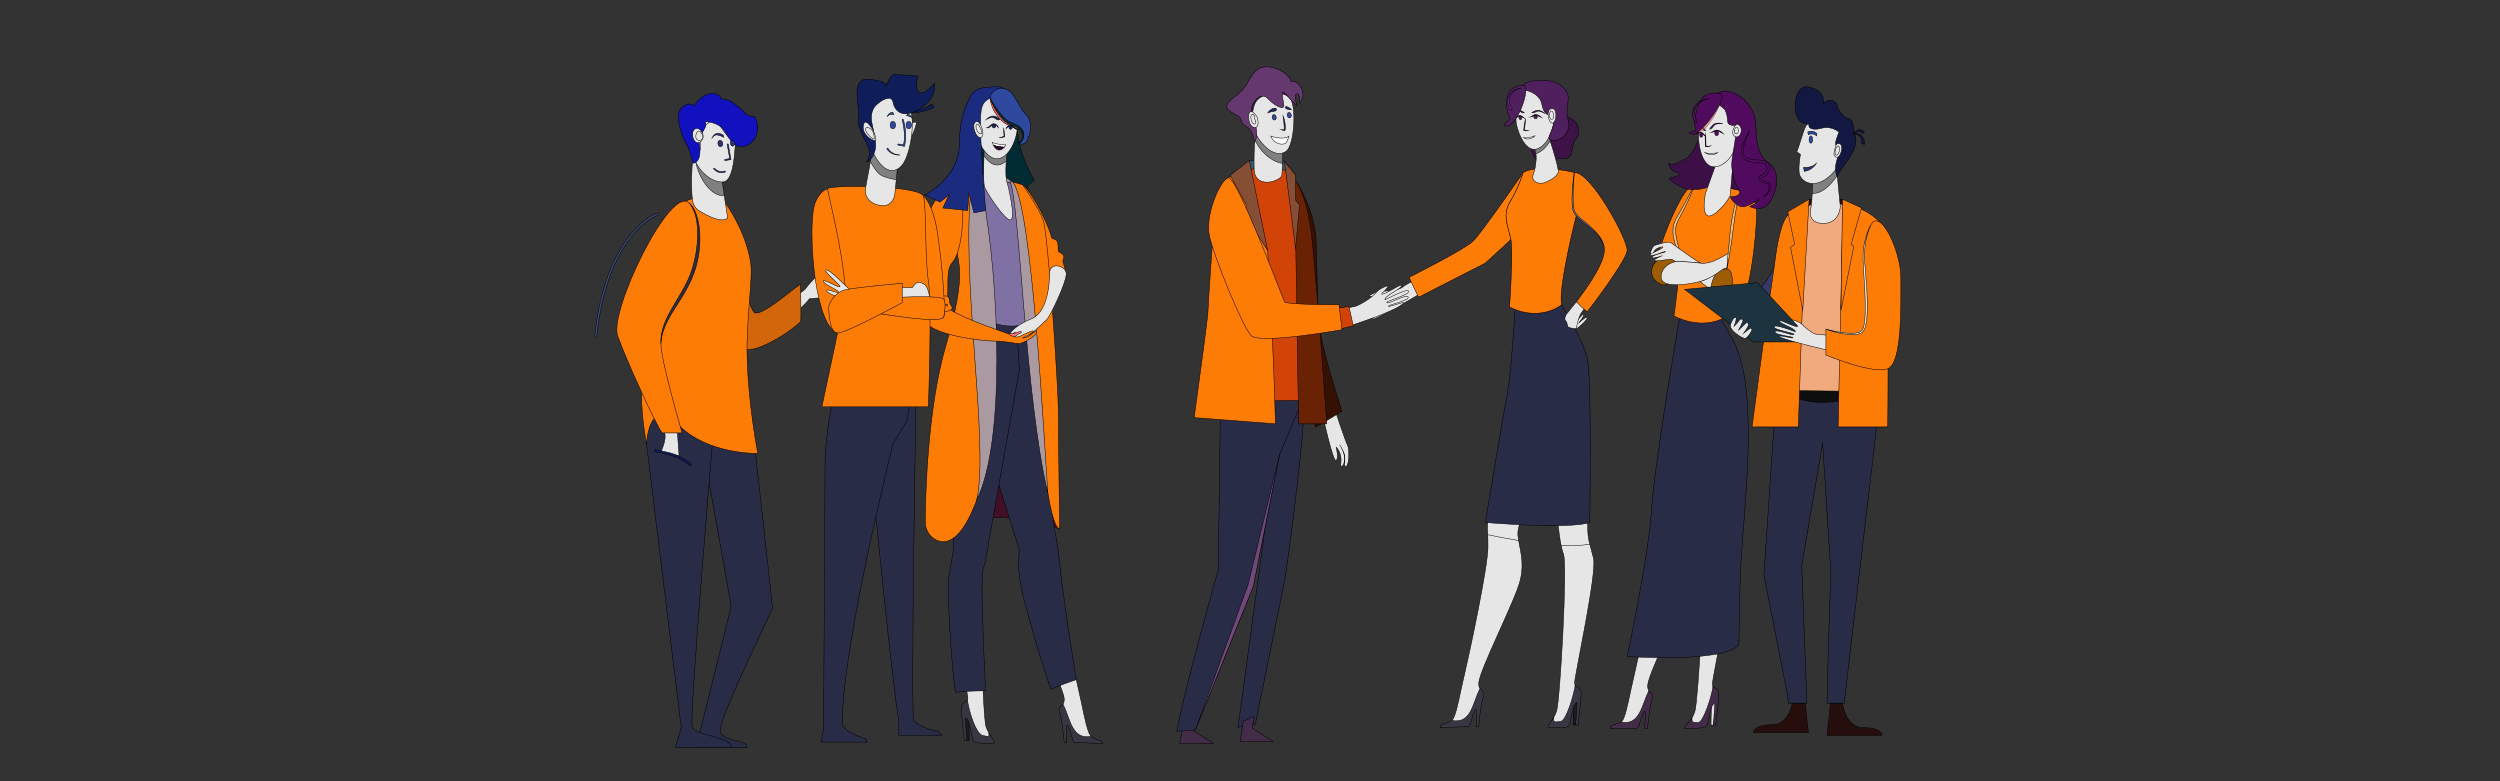 <?xml version="1.0" encoding="utf-8"?>
<!-- Generator: Adobe Illustrator 16.0.0, SVG Export Plug-In . SVG Version: 6.00 Build 0)  -->
<!DOCTYPE svg PUBLIC "-//W3C//DTD SVG 1.1//EN" "http://www.w3.org/Graphics/SVG/1.1/DTD/svg11.dtd">
<svg version="1.1" id="Layer_1" xmlns="http://www.w3.org/2000/svg" xmlns:xlink="http://www.w3.org/1999/xlink" x="0px" y="0px"
	 width="1280px" height="400px" viewBox="0 0 1280 400" enable-background="new 0 0 1280 400" xml:space="preserve">
<rect x="0" y="0" width="1280" height="400" fill="#333333" stroke="none"/>
<path fill="#FD7C05" stroke="#000000" stroke-width="0.25" stroke-miterlimit="10" d="M871.664,107.712
	c0,0-0.691-12.993-4.055-12.993c-7.054,0-19.613,35.774-19.979,41.024c-0.62,8.842,5.46,9.37,11.42,10.088
	c5.834,0.702,6.916-12.105,6.916-12.105L871.664,107.712z"/>
<g>
	<g>
		<polygon fill="#E6E6E6" stroke="#000000" stroke-width="0.25" stroke-miterlimit="10" points="876.213,360.229 876.035,371.189 
			877.255,371.226 878.827,358.73 		"/>
		<path fill="#E6E6E6" stroke="#000000" stroke-width="0.25" stroke-miterlimit="10" d="M867.778,263.846
			c0,0,1.308,17.138,3.405,22.258c2.099,5.12-1.652,72.813-3.438,78.272c-0.393,1.212-0.928,2.293-1.479,3.24
			c-1.947,3.327-2.388,4.005,0.22,4.016c3.348,0.01,6.285-0.625,6.933-1.999c1.127-2.367,2.118-10.527,4.409-10.52
			c0,0,1.564-3.042,1.174-4.643c-0.586-2.41-2.224-1.171-2.214-4.521c0.012-3.35,11.112-54.268,9.375-61.679
			c-1.739-7.413-2.97-8.296-2.942-17.112C883.25,262.341,867.778,263.846,867.778,263.846z"/>
		<path fill="#432C47" stroke="#000000" stroke-width="0.25" stroke-miterlimit="10" d="M877.029,351.688
			c-1.029,6.129-4.986,17.911-7.43,18.237c-3.173,0-3.357-0.167-3.337-2.309c-1.943,3.327-5.644,5.467-3.036,5.476
			c3.35,0.011,10.071-0.207,10.723-1.578c1.123-2.367,1.763-11.341,4.056-11.334l-0.75,11.046l1.218,0.036
			c0,0,1.853-15.205,1.463-16.725C879.4,352.452,877.678,352.062,877.029,351.688z"/>
	</g>
	<g>
		<path fill="#E6E6E6" stroke="#000000" stroke-width="0.25" stroke-miterlimit="10" d="M874.805,246.415
			c0,0-12.501,23.824-11.7,30.88c0.797,7.055,3.436,12.751,1.173,22.384c-2.267,9.631-20.195,44.56-20.625,50.943
			c-0.181,2.695,0.642,2.945,0.642,2.945c-0.039,4.642-1.484,9.609-2.449,10.569c-1.239,1.227-2.634,7.342-3.81,7.339
			c-1.173-0.004-11.107,1.057-11.107,1.057c-0.256-2.263,2.781-0.445,4.563-5.14c1.778-4.696,2.859-11.746,5.124-21.259
			c2.266-9.514,11.555-52.927,11.59-62.919c0.032-9.991-0.883-10.04,0.664-16.618c1.551-6.575,7.352-18.899,7.352-18.899
			L874.805,246.415z"/>
		<path fill="#432C47" stroke="#000000" stroke-width="0.25" stroke-miterlimit="10" d="M830.085,369.722
			c-2.982,1.356-5.917,1.556-5.712,3.37c0,0,12.531-0.181,13.707-0.178c1.176,0.004,2.525-7.551,3.765-8.777
			c1.237-1.231,0.091,8.816,0.091,8.816l1.536-0.018c0,0,0.965-10.318,2.152-14.195c0.947-3.087-0.381-4.389-1.33-5.173
			C840.41,360.934,839.805,371.481,830.085,369.722z"/>
	</g>
</g>
<path fill="#292C47" stroke="#000000" stroke-width="0.25" stroke-miterlimit="10" d="M833.099,336.149
	c0,0,50.991,3.38,57.223-6.254c0,0,0.132-24.436,1.12-42.883c1.384-25.814,8.947-83.28-2.63-109.583
	c-1.899-4.318-8.628-16.088-8.628-16.088l-19.245-4.466c0,0-13.683,78.324-15.329,103.768
	C843.966,286.089,833.099,336.149,833.099,336.149z"/>
<path fill="#FD7C05" stroke="#000000" stroke-width="0.25" stroke-miterlimit="10" d="M867.609,94.719c0,0,4.504-1.846,25.426,3.207
	l-0.82,20.124c0,0-10.93,35.614-9.203,44.503c0,0-10.442,6.901-25.957-0.739c0,0,3.893-26.093,2.48-32.324
	c-1.411-6.231-4.227-11.878-0.229-18.344C863.303,104.682,867.609,94.719,867.609,94.719z"/>
<path fill="#E9BF85" stroke="#000000" stroke-width="0.25" stroke-miterlimit="10" d="M859.159,144.739
	c0.068-2.786,0.39-9.034,0.088-13.118c-0.472-5.955-5.586-12.705-0.34-21.07c2.873-4.661,6.177-10.967,8.671-15.843l0.01-0.017
	c1.169-0.22,0.066-0.011,0.034,0.06l0.017-0.017c-7.885,21.161-11.832,17.301-8.587,30.257
	C860.249,129.792,861.235,131.1,859.159,144.739z"/>
<path fill="#E6E6E6" stroke="#000000" stroke-width="0.25" stroke-miterlimit="10" d="M879.441,138.644
	c-2.374,1.657-3.923,4.06-9.05,5.513c3.003,2.346,6.438,4.779,9.713,6.678c0.778-4.149,1.341-7.576,1.434-11.728
	C881.426,139.154,879.564,138.609,879.441,138.644z"/>
<path fill="#FD7C05" stroke="#000000" stroke-width="0.25" stroke-miterlimit="10" d="M899.038,104.993
	c-1.523-4.817-6.003-7.066-6.003-7.066c-5.175-0.598-6.924,25.446-6.924,25.446l-2.056,15.031c-0.424,0.451-1.963,0.011-2.518,0.239
	c-0.093,4.15-0.655,8.042-1.434,12.191c5.117,2.969,9.839,4.632,11.881,2.589C896.634,148.783,900.568,109.817,899.038,104.993z"/>
<path fill="#9E5C00" stroke="#000000" stroke-width="0.25" stroke-miterlimit="10" d="M876.313,149.047c0,0,2.251,1.5,3.129,2.379
	c0.884,0.882,4.692,2.635,6.007,2.023c1.313-0.612,2.062-4.976,1.444-11.104c-0.615-6.126-3.791-4.64-5.179-4.194
	c-1.389,0.447-2.579,0.49-2.579,0.49S874.949,145.917,876.313,149.047z"/>
<path fill="#9E5C00" stroke="#000000" stroke-width="0.25" stroke-miterlimit="10" d="M859.829,135.603c0,0-2.425-3.173-3.438-4.187
	c-1.014-1.015-2.337-0.265-3.878,0.616c-1.544,0.881-0.795-1.013-3.792,1.191c-2.999,2.203-3.746,5.951-2.602,8.463
	c1.146,2.512,5.534,5.751,7.935,3.349C856.457,142.634,859.829,135.603,859.829,135.603z"/>
<path fill="#E6E6E6" stroke="#000000" stroke-width="0.25" stroke-miterlimit="10" d="M855.114,124.036
	c-2.029-0.438-8.363,1.765-8.363,1.765s-1.678,2.333-1.678,3.835c0,0.253,0.141,0.382,0.372,0.353
	c-0.435,0.317-0.65,0.58-0.471,0.755c0.837,0.838,7.452-2.342,7.849-1.947c0.395,0.396-7.519,1.686-6.878,3.118
	c0.27,0.6,3.309-0.354,5.221-1.015c-1.665,0.648-4.099,1.698-4.099,2.333c0,0.974,6.896-0.521,8.406-0.521
	c0.566,0,1.481,0.597,2.526,1.253c0.465-0.085,0.782,0.136,0.979,0.074c0,0,5.162-0.115,11.734,0.704
	C863.537,130.445,855.666,124.156,855.114,124.036z M847.956,128.62c-0.528,0.261-1.043,0.523-1.502,0.769
	c0.443-0.423,0.806-1.354,1.431-1.799c1.286-0.909,3.224-1.417,3.513-1.127C851.744,126.813,849.804,127.717,847.956,128.62z"/>
<path fill="#E6E6E6" stroke="#000000" stroke-width="0.25" stroke-miterlimit="10" d="M885.234,129.778
	c-0.348,1.665-0.949,6.702-1.08,7.889c0,0-0.856-0.605-1.139-0.31h-0.006c-2.813,1.498-6.783,5.625-14.529,7.273
	c-7.61,1.592-17.993,2.417-17.993-2.751c0-5.162,5.198-7.991,8.492-7.991c0,0,5.162,0.035,11.734,0.854c0.009,0,0.009,0,0.016,0
	C877.297,135.566,884.551,129.255,885.234,129.778z"/>
<path fill="#E9BF85" stroke="#000000" stroke-width="0.25" stroke-miterlimit="10" d="M893.035,97.926
	c-4.904-0.109-4.886,21.769-8.881,39.741c0.342-6.387,1.295-14.225,1.35-15.125C885.847,117.502,888.078,96.981,893.035,97.926z"/>
<polygon fill="#3C1047" stroke="#000000" stroke-width="0.25" stroke-miterlimit="10" points="897.593,99.626 893.393,98.126 
	884.201,95.993 882.456,78.621 896.811,90.133 "/>
<path fill="#3C1047" stroke="#000000" stroke-width="0.25" stroke-miterlimit="10" d="M873.188,59.267
	c0,0-3.733,18.547-10.176,22.046c-6.442,3.499-7.111,3.156-8.692,2.167c0,0,0.239,3.398,3.344,4.539
	c0.21,0.076,0.435,0.144,0.671,0.198c3.742,0.863-1.108,2.688-3.223,2.792c-2.113,0.104,5.414,5.721,9.72,5.956
	c4.31,0.232,15.949,0.893,18.94-14.101C886.761,67.869,873.188,59.267,873.188,59.267z"/>
<path fill="#E6E6E6" stroke="#000000" stroke-width="0.25" stroke-miterlimit="10" d="M878.935,83.021l-5.698,15.822
	c0,0-2.166,9.87,0.99,11.594C877.384,112.16,886,101.663,886,99.468c0-2.192,1.904-22.629,1.904-22.629L878.935,83.021z"/>
<path fill="#E6E6E6" stroke="#000000" stroke-width="0.25" stroke-miterlimit="10" d="M876.194,50.446c0,0-3.24,1.282-4.935,4.841
	c-1.694,3.559-0.439,8.476-1.371,11.62c-0.933,3.144,0.475,19.844,8.789,18.46c8.313-1.385,11.098-12.953,11.854-15.507
	c0.754-2.553-0.162-12.44-3.873-15.782C882.946,50.735,876.194,50.446,876.194,50.446z"/>
<path fill="#510B5E" stroke="#000000" stroke-width="0.25" stroke-miterlimit="10" d="M875.322,66.192c0,0,0.804-1.683,2.262-2.65
	c1.455-0.967,4.489-0.27,4.489-0.27s-3.015-0.148-3.965,0.536c-0.948,0.685-1.613,1.878-1.613,1.878L875.322,66.192z"/>
<path fill="#510B5E" stroke="#000000" stroke-width="0.25" stroke-miterlimit="10" d="M873.341,66.945c0,0-0.828-1.41-1.996-1.958
	c-1.17-0.547-2.517,0.665-2.517,0.665s1.422-0.679,2.193-0.269c0.768,0.408,1.424,1.384,1.424,1.384L873.341,66.945z"/>
<path fill="#FFFFFF" stroke="#000000" stroke-width="0.25" stroke-miterlimit="10" d="M879.556,78.169
	c-2.474,0.279-3.759,0.922-6.616-0.072C874.934,79.544,877.808,79.415,879.556,78.169z"/>
<ellipse fill="#510B5E" stroke="#000000" stroke-width="0.25" stroke-miterlimit="10" cx="878.935" cy="68.071" rx="0.987" ry="1.4"/>
<path fill="#42004A" stroke="#000000" stroke-width="0.25" stroke-miterlimit="10" d="M882.456,68.534
	c-3.698-3.713-5.106-0.947-6.317-0.743c0.988,0.051,2.101-1.029,3.188-0.758C880.218,67.245,881.557,68.042,882.456,68.534z"/>
<path fill="#510B5E" stroke="#000000" stroke-width="0.25" stroke-miterlimit="10" d="M870.21,69.295
	c0.07,0.616,0.466,1.063,0.891,1.003c0.424-0.059,0.712-0.607,0.645-1.22c-0.069-0.614-0.468-1.062-0.891-1.003
	C870.431,68.135,870.142,68.682,870.21,69.295z"/>
<path fill="#42004A" stroke="#000000" stroke-width="0.25" stroke-miterlimit="10" d="M873.236,69.933
	c-2.289-3.974-4.059-1.452-5.117-1.379c0.815,0.151,1.978-0.773,2.828-0.399C871.646,68.453,872.59,69.362,873.236,69.933z"/>
<path fill="#510B5E" stroke="#000000" stroke-width="0.25" stroke-miterlimit="10" d="M873.151,68.39
	c0.245,1.959,0.337,4.357,0.321,6.345c0.678,0.208,1.527,0.249,2.268-0.009c-1.116,0.71-2.515,0.261-2.594,0.262
	C873.094,73.351,872.934,71.179,873.151,68.39z"/>
<path opacity="0.53" fill="#FD5E5A" stroke="#000000" stroke-width="0.25" stroke-miterlimit="10" d="M876.194,50.446
	c0,0-3.24,1.282-4.935,4.841c-1.694,3.559-0.439,8.476-1.371,11.62c-0.063,0.208-0.113,0.474-0.153,0.791
	c0,0,1.652-0.318,2.611-1.276c4.349-4.35,7.691-10.982,8.944-15.09C878.578,50.547,876.194,50.446,876.194,50.446z"/>
<path fill="#510B5E" stroke="#000000" stroke-width="0.25" stroke-miterlimit="10" d="M874.227,51.898
	c0-0.22,4.246-5.89,10.319-5.123c7.27,0.92,13.936,8.505,14.371,16.246c0.43,7.74,0.326,16.39,6.589,20.407
	c6.262,4.016,4.524,14.48,0.515,20.183c-4.012,5.704-10.089,2.142-10.089,2.142s5.052-2.312,4.297-3.695
	c0,0-5.957,5.032-9.453,3.501c-3.784-1.655-4.854-4.779-4.854-4.779s7.05,0.197,4.102-4.28c-2.052-3.117-2.348-4.578-3.274-10.292
	c-0.811-4.997,2.593-14.173,2.021-22.151c-0.427,0.186-1.026,0.291-1.896,0.129c-3.779-0.702-1.318-2.886-3.627-7.915
	C878.26,51.126,874.628,52.031,874.227,51.898z"/>
<path fill="#510B5E" stroke="#000000" stroke-width="0.25" stroke-miterlimit="10" d="M881.054,47.966c0,0-4.092-1.193-7.997,0.927
	c-3.907,2.121-6.521,14.272-4.934,16.663c1.589,2.388-6.385,1.842-1.909,3.168C870.693,70.049,884.934,49.57,881.054,47.966z"/>
<path fill="#560D68" stroke="#000000" stroke-width="0.25" stroke-miterlimit="10" d="M895.953,66.959
	c-1.748,2.427-3.463,5.772-4.164,8.575c-2.17,8.965,8.571,7.132,11.122,8.087c1.584,0.538,2.512,2.418,1.335,4.235
	c-0.955,1.504-2.165,1.681-2.915,2.178c-1.141,0.77-1.05,2.083-0.218,2.851c1.646,1.54,4.679,0.053,4.684,2.901
	c0.049,1.992-1.161,4.007-3.026,4.993c2.001-0.724,3.495-2.743,3.668-4.976c0.165-2.294-1.358-2.635-3.46-3.091
	c-1.298-0.293-1.582-1.044-1.363-1.406c0.31-0.745,2.167-0.513,3.671-2.77c1.132-1.598,1.009-3.716-0.36-5.143
	c-3.563-3.754-15.793,2.343-11.493-10.676C894.072,70.73,894.971,68.826,895.953,66.959z"/>
<path fill="#E6E6E6" stroke="#000000" stroke-width="0.25" stroke-miterlimit="10" d="M887.392,66.44c0,0,0.864-3.442,2.551-2.632
	c1.688,0.814,2.239,3.502,0.71,5.512C889.121,71.33,886.258,69.389,887.392,66.44z"/>
<path fill="#E6E6E6" stroke="#000000" stroke-width="0.25" stroke-miterlimit="10" d="M887.929,67.174c0,0,0.379-2.156,1.213-2.117
	c0.835,0.04,1.168,1.908,0.682,2.937S887.682,68.454,887.929,67.174z"/>
<path fill="#560D68" stroke="#000000" stroke-width="0.25" stroke-miterlimit="10" d="M875.597,50.673
	c-6.254-0.259-10.229,4.757-8.62,10c0.278,0.887,0.74,1.785,1.601,2.112l0.373-1.256c-0.341-0.042-0.764-0.909-0.888-1.228
	C866.254,55.736,869.643,50.878,875.597,50.673z"/>
<path fill="#E6E6E6" stroke="#000000" stroke-width="0.25" stroke-miterlimit="10" d="M701.221,151.226c0,0,3.887-2.342,6.282-2.202
	c3.06,0.177,9.155-0.615,10.666-2.053c1.51-1.44,10.231-5.625,10.231-5.625l6.121,4.727c0,0-29.205,17.371-31.486,17.238
	c-2.281-0.131,6.477-4.463,5.965-5.002c-0.515-0.539-9.222,6.61-10.098,4.854c-0.877-1.758,9.243-5.325,9.232-6.599
	c-0.013-1.272-10.261,6.359-11.632,4.923c-1.369-1.436,11.117-6.639,11.117-6.639s-0.53-0.89-4.115,0.303
	c-3.586,1.191-6.876,2.539-6.889,1.431c-0.012-1.11,9.854-3.42,9.837-5.107C706.453,151.474,701.541,152.495,701.221,151.226z"/>
<path fill="#FD7C05" stroke="#000000" stroke-width="0.25" stroke-miterlimit="10" d="M779.922,88.321
	c0,0-21.195,30.638-25.595,35.037c-4.396,4.396-32.909,18.632-32.909,18.632l4.855,10.201l34.207-17.475l20.819-19.094
	L779.922,88.321z"/>
<polygon fill="#1D1C22" stroke="#000000" stroke-width="0.25" stroke-miterlimit="10" points="805.651,359.852 805.471,371.123 
	806.723,371.159 808.343,358.31 "/>
<g>
	<path fill="#E6E6E6" stroke="#000000" stroke-width="0.25" stroke-miterlimit="10" d="M796.979,260.743
		c0,0,1.344,17.626,3.503,22.889c2.157,5.266-1.7,74.871-3.532,80.483c-0.407,1.244-0.956,2.356-1.527,3.335
		c-1.999,3.421-2.454,4.116,0.227,4.126c3.445,0.011,6.463-0.646,7.133-2.055c1.154-2.438,2.177-10.826,4.532-10.819
		c0,0,1.61-3.125,1.209-4.772c-0.604-2.478-2.291-1.204-2.277-4.649c0.011-3.444,11.424-55.8,9.638-63.42
		c-1.787-7.621-3.053-8.531-3.023-17.597C812.89,259.198,796.979,260.743,796.979,260.743z"/>
	<path fill="#E6E6E6" stroke="#000000" stroke-width="0.25" stroke-miterlimit="10" d="M789.189,242.288
		c0,0-12.854,24.497-12.032,31.752c0.821,7.253,3.535,13.11,1.206,23.016s-20.764,45.817-21.205,52.385
		c-0.185,2.769,0.658,3.024,0.658,3.024c-0.035,4.772-1.524,9.881-2.518,10.868c-1.273,1.264-2.706,7.551-3.914,7.548
		c-1.209-0.004-11.422,1.089-11.422,1.089c-0.265-2.33,2.861-0.46,4.689-5.289s2.939-12.078,5.271-21.859
		c2.328-9.781,11.884-54.421,11.916-64.693c0.033-10.274-0.909-10.325,0.685-17.088c1.593-6.762,7.559-19.435,7.559-19.435
		L789.189,242.288z"/>
	<path fill="#E6E6E6" stroke="#000000" stroke-width="0.25" stroke-miterlimit="10" d="M777.157,274.04
		c-0.821-7.255,12.032-31.752,12.032-31.752l-19.107,1.317c0,0-5.966,12.673-7.559,19.435c-1.169,4.961-0.972,6.311-0.799,10.732
		c3.651,0.786,9.336,1.934,15.825,2.979C777.398,275.864,777.263,274.962,777.157,274.04z"/>
	<path fill="#E6E6E6" stroke="#000000" stroke-width="0.25" stroke-miterlimit="10" d="M812.859,268.264
		c0.03-9.065-15.881-7.521-15.881-7.521s0.857,11.241,2.301,18.449c5.385,0.257,10.475,0.153,14.671-0.542
		C813.255,276,812.843,273.483,812.859,268.264z"/>
</g>
<path fill="#292C47" stroke="#000000" stroke-width="0.25" stroke-miterlimit="10" d="M775.771,158.313
	c0,0-2.24,34.505-3.932,42.724c-1.691,8.22-11.359,66.474-11.359,66.474s43.074,3.628,53.47,0c0,0,1.161-74.752-1.287-84.362
	c-2.447-9.608-13.146-27.094-13.146-27.094L775.771,158.313z"/>
<path fill="#E469A6" stroke="#000000" stroke-width="0.25" stroke-miterlimit="10" d="M779.922,88.321c0,0,5.956-4.582,26.117-0.029
	c0.551,0.124,1.052,22.003,1.052,22.003s-9.354,36.621-7.574,45.759c0,0-10.694,9.025-26.649,1.171c0,0,2.073-28.761,0.623-35.165
	c-1.451-6.406-4.347-12.215-0.238-18.863C777.361,96.549,779.922,88.321,779.922,88.321z"/>
<path fill="#FD7C05" stroke="#000000" stroke-width="0.25" stroke-miterlimit="10" d="M779.922,88.321c0,0,5.956-4.582,26.117-0.029
	c0.551,0.124,1.052,22.003,1.052,22.003s-9.354,36.621-7.574,45.759c0,0-10.694,9.025-26.649,1.171c0,0,2.073-28.761,0.623-35.165
	c-1.451-6.406-4.347-12.215-0.238-18.863C777.361,96.549,779.922,88.321,779.922,88.321z"/>
<path fill="#E6E6E6" stroke="#000000" stroke-width="0.25" stroke-miterlimit="10" d="M806.97,164.98
	c0.328-0.326,3.186-4.537,3.798-3.926c0.609,0.611-2.534,4.493-2.534,4.493s3.646-3.688,4.366-2.966
	c0.719,0.72-4.869,5.698-5.459,5.698C806.552,168.279,806.97,164.98,806.97,164.98z"/>
<path fill="#E6E6E6" stroke="#000000" stroke-width="0.25" stroke-miterlimit="10" d="M802.032,160.82c0,0-1.54,2.352-0.406,3.486
	c1.136,1.135,0.528,2.313,1.3,3.083c0.769,0.769,4.215,0.891,4.215,0.891s0.244-3.323,1.947-7.135
	c0.314-0.707,1.321-2.091,2.751-3.915c-1.523-1.002-3.129-1.907-4.757-2.721C804.232,158.208,802.084,160.728,802.032,160.82z"/>
<path fill="#FD7C05" stroke="#000000" stroke-width="0.25" stroke-miterlimit="10" d="M806.031,88.328c0,0-1.998,15.893,0,20.271
	c1.949,4.263,13.328,9.179,15.279,17.813c1.458,6.45-8.039,20.061-14.229,28.097c1.549,1.546,4.057,4.109,5.581,5.114
	c6.298-8.017,20.028-26.892,20.426-31.319C833.575,122.867,814.49,87.76,806.031,88.328z"/>
<path fill="#828AC3" stroke="#000000" stroke-width="0.25" stroke-miterlimit="10" d="M806.031,88.328
	c-0.298,3.707-0.538,7.256-0.607,11.037c-0.062,6.676,0.339,8.781,1.813,10.457c3.421,3.964,12.577,8.807,14.074,16.59
	c-2.131-7.715-10.986-12.01-14.563-16.176c-1.348-1.554-1.61-3.219-1.775-5.323C804.606,99.979,805.277,93.288,806.031,88.328z"/>
<path fill="#3A3745" stroke="#000000" stroke-width="0.25" stroke-miterlimit="10" d="M806.483,351.044
	c-1.06,6.299-4.598,17.164-7.031,18.182c-4.031,0.845-4.053,0.424-4.03-1.775c-1.999,3.418-4.265,5.167-1.582,5.176
	c3.442,0.012,8.815,0.24,9.485-1.171c1.154-2.436,1.813-11.661,4.17-11.654l-0.772,11.358l1.252,0.038
	c0,0,1.908-15.636,1.505-17.199C808.93,351.853,807.146,351.428,806.483,351.044z"/>
<path fill="#3A3745" stroke="#000000" stroke-width="0.25" stroke-miterlimit="10" d="M743.402,368.9
	c-2.806,1.737-6.28,1.774-6.068,3.643c0,0,13.223-0.525,14.432-0.52c1.21,0.004,2.26-7.427,3.533-8.69
	c1.275-1.266,0.455,8.702,0.455,8.702l1.303,0.005c0,0,0.908-10.268,2.129-14.256c0.975-3.173-0.393-4.513-1.369-5.319
	C753.825,360.041,753.399,370.712,743.402,368.9z"/>
<g>
	<path fill="#3C1247" stroke="#000000" stroke-width="0.25" stroke-miterlimit="10" d="M800.044,59.154c0,0,8.11,1.478,8.11,7.233
		c0,5.754-1.247,3.153-2.55,7.264c-1.304,4.11-0.093,7.622-5.561,7.622c-5.473,0-4.521,0.356-7.251,2.017
		c-2.728,1.659-8.111-1.127-8.693-7.058c-0.582-5.93,9.424-5.518,9.424-9.845C793.523,62.06,800.044,59.154,800.044,59.154z"/>
	<path fill="#E6E6E6" stroke="#000000" stroke-width="0.25" stroke-miterlimit="10" d="M784.1,72.846c0,0,2.771,4.06,2.428,8.71
		c-0.188,2.516-0.663,5.679-1.418,7.52c-1.603,3.913,2.856,5.537,5.714,4.442c2.347-0.902,5.91-2.573,6.995-5.196
		c0.726-1.753-5.838-21.588-5.838-21.588L784.1,72.846z"/>
	<path fill="#808080" stroke="#000000" stroke-width="0.25" stroke-miterlimit="10" d="M784.1,72.846l7.881-6.112
		c0,0,0.772,2.332,1.758,5.467c-1.85,2.799-4.309,5.502-7.356,6.553C785.828,75.389,784.1,72.846,784.1,72.846z"/>
	<path fill="#E6E6E6" stroke="#000000" stroke-width="0.25" stroke-miterlimit="10" d="M778.55,46.18c0,0-2.551,1.724-3.338,5.138
		c-0.791,3.415,1.214,7.463,1.005,10.374c-0.211,2.911,4.141,17.188,11.037,14.426c6.898-2.761,8.505-13.572,8.675-15.938
		c0.171-2.365-3.864-10.579-7.688-12.795C784.416,45.168,778.55,46.18,778.55,46.18z"/>
	<g>
		<path fill="#501F5E" stroke="#000000" stroke-width="0.25" stroke-miterlimit="10" d="M781.102,60.622
			c-0.072,1.829-0.35,4.036-0.662,5.85c0.581,0.297,1.347,0.466,2.052,0.345c-1.117,0.477-2.313-0.151-2.386-0.162
			C780.304,65.15,780.489,63.138,781.102,60.622z"/>
		<path fill="#501F5E" stroke="#000000" stroke-width="0.25" stroke-miterlimit="10" d="M784.284,57.678
			c0,0,1.354-1.051,2.948-1.237c1.593-0.188,3.792,1.663,3.792,1.663s-2.412-1.389-3.475-1.223
			c-1.059,0.166-2.096,0.874-2.096,0.874L784.284,57.678z"/>
		<path fill="#501F5E" stroke="#000000" stroke-width="0.25" stroke-miterlimit="10" d="M780.452,57.723
			c0,0-1.187-1.054-2.532-1.246c-1.347-0.19-3.101,1.649-3.101,1.649s1.955-1.379,2.854-1.209c0.897,0.168,1.803,0.875,1.803,0.875
			L780.452,57.723z"/>
		<path fill="#FFFFFF" stroke="#000000" stroke-width="0.25" stroke-miterlimit="10" d="M785.858,69.527
			c-3.426,1.286-4.703,1.198-5.884,0.936C781.674,71.833,784.585,71.041,785.858,69.527z"/>
		<path fill="#501F5E" stroke="#000000" stroke-width="0.25" stroke-miterlimit="10" d="M785.311,60.05
			c0.139,0.555,0.642,0.909,1.126,0.789c0.486-0.121,0.768-0.668,0.631-1.226c-0.137-0.557-0.642-0.912-1.125-0.791
			C785.455,58.943,785.174,59.493,785.311,60.05z"/>
		<path fill="#42124A" stroke="#000000" stroke-width="0.25" stroke-miterlimit="10" d="M789.424,60.22
			c-3.625-3.203-4.735-0.556-5.831-0.289c0.909-0.017,1.857-1.084,2.873-0.903C787.291,59.167,788.57,59.82,789.424,60.22z"/>
		<path fill="#501F5E" stroke="#000000" stroke-width="0.25" stroke-miterlimit="10" d="M777.705,60.447
			c0.128,0.558,0.541,0.93,0.919,0.828c0.38-0.101,0.584-0.635,0.456-1.192c-0.131-0.559-0.543-0.93-0.922-0.828
			C777.777,59.354,777.574,59.889,777.705,60.447z"/>
		<path fill="#42124A" stroke="#000000" stroke-width="0.25" stroke-miterlimit="10" d="M780.575,60.613
			c-2.928-3.064-3.938-0.396-4.862-0.095c0.759-0.045,1.585-1.138,2.425-0.992C778.826,59.637,779.872,60.243,780.575,60.613z"/>
	</g>
	<path fill="#501F5E" stroke="#000000" stroke-width="0.25" stroke-miterlimit="10" d="M778.192,46.11
		c0.402-1.124,1.977-4.383,6.858-4.689c0.16-0.013,0.321-0.024,0.485-0.031c2.997-0.122,6.007-0.445,8.975,0.218
		c1.736,0.388,3.482,1.159,4.847,2.324c1.679,1.43,3.276,3.071,3.501,5.188c0.402,3.875-1.381,8.104-0.091,11.842
		c0.009,0.027,0.019,0.054,0.027,0.081c1.424,4.067-0.479,8.537-4.444,10.222c-2.275,0.968-4.137,1.285-5.375-0.761
		c0.181-2.104,5.376-8.845,0.604-13.893c-0.332,0.242-0.142,2.025-0.921,2.047c-1.89,0.054-3.121-4.051-3.338-5.762
		c-0.375-1.64-1.338-3.197-3.317-4.634c-2.505-1.604-4.402-2.036-5.716-2.071c-0.568,0.015-1.012,0.058-1.347,0.105
		c-0.474,0.091-0.761,0.203-0.862,0.191C778.071,46.458,778.105,46.321,778.192,46.11z"/>
	<path fill="#501F5E" stroke="#000000" stroke-width="0.25" stroke-miterlimit="10" d="M780.217,43.695c0,0-3.751-0.273-6.714,2.303
		c-2.963,2.577-2.528,11.845-0.713,13.628c1.816,1.782-5.559,4.904-1.444,4.916C777.18,64.558,783.86,44.365,780.217,43.695z"/>
	<path fill="#6D2A81" stroke="#000000" stroke-width="0.25" stroke-miterlimit="10" d="M779.188,45.078
		c-5.512,0.26-8.599,5.02-6.763,9.545c0.313,0.766,0.793,1.524,1.575,1.747l0.224-1.144c-0.302-0.01-0.741-0.746-0.876-1.019
		C771.393,50.3,773.976,45.726,779.188,45.078z"/>
	<path fill="#E6E6E6" stroke="#000000" stroke-width="0.25" stroke-miterlimit="10" d="M792.635,57.848c0,0,0.323-2.933,2.655-2.114
		c2.335,0.82,1.358,7.952-0.7,7.253C792.53,62.289,792.635,57.848,792.635,57.848z"/>
	<path fill="#E6E6E6" stroke="#000000" stroke-width="0.25" stroke-miterlimit="10" d="M793.151,59.269c0,0,0.286-3.185,1.447-2.343
		c1.161,0.844,1.279,3.964,0.068,4.157C793.452,61.277,793.151,59.269,793.151,59.269z"/>
</g>
<path fill="#E6E6E6" stroke="#000000" stroke-width="0.25" stroke-miterlimit="10" d="M683.27,209.101c0,0,5.62,17.035,6.621,18.784
	c1.001,1.748,1.025,9.745-0.573,10.833c-1.603,1.088-0.437-3.244-0.863-5.532c-0.425-2.286-2.513-5.334-2.513-5.334
	s1.734,2.368,2.298,5.234c0.432,2.203-0.125,4.999-0.876,5.43c-1.731,1.001-0.313-1.676-0.907-4.866
	c-0.595-3.191-2.337-4.69-2.337-4.69s1.444,5.949-0.088,6.799c-1.531,0.851-6.847-23.166-6.847-23.166L683.27,209.101z"/>
<path fill="#341102" stroke="#000000" stroke-width="0.25" stroke-miterlimit="10" d="M663.354,92.397
	c0,0,9.154,13.456,10.431,29.526c0.531,6.694,0.063,39.864,3.302,53.671c4.192,17.875,10.032,34.968,10.032,34.968l-13.579,8.217
	l-10.675-42.593l-2.902-30.342L663.354,92.397z"/>
<path fill="#292C47" stroke="#000000" stroke-width="0.25" stroke-miterlimit="10" d="M652.521,234.963l-18.662,137.455l8.856-1.559
	l15.212-74.508c0,0,10.023-69.149,10.023-94.116L652.521,234.963z"/>
<path fill="#432C47" stroke="#000000" stroke-width="0.25" stroke-miterlimit="10" d="M603.984,380.664h17.232l-10.796-7.006
	l1.175-5.557c-2.466,0-3.06,1.752-5.55,1.752C605.341,373.943,603.984,380.664,603.984,380.664z"/>
<path fill="#432C47" stroke="#000000" stroke-width="0.25" stroke-miterlimit="10" d="M634.942,379.694h16.876l-10.795-7.006
	l1.175-5.559c-2.464,0-3.061,1.752-5.548,1.752C635.946,372.972,634.942,379.694,634.942,379.694z"/>
<path fill="#292C47" stroke="#000000" stroke-width="0.25" stroke-miterlimit="10" d="M667.331,181.987
	c-18.358,0.421-26.042,11.508-43.097,16.585l0.671,5.222l-1.178,87.984c0,0-17.631,62.01-21.174,82.604
	c0,0,10.075-0.646,9.498-0.646l29.648-73.565l13.387-67.207l10.966-26.126L667.331,181.987z"/>
<polygon fill="#70497A" stroke="#000000" stroke-width="0.25" stroke-miterlimit="10" points="655.086,232.963 639.051,299.214 
	612.051,373.735 641.699,300.17 "/>
<polygon fill="#375866" stroke="#000000" stroke-width="0.25" stroke-miterlimit="10" points="639.622,82.128 638.965,92.419 
	663.354,89.647 657.655,82.665 "/>
<path fill="#D24307" stroke="#000000" stroke-width="0.25" stroke-miterlimit="10" d="M671.34,161.087
	c0-34.913-5.413-69.643-13.041-74.061c0,0-8.869-0.61-13.429-0.763c-6.805-0.227-12.102,3.209-17.753,22.466
	c-3.563,12.14-7.057,41.445-6.674,66.981c0.169,11.323-1.552,21.904-1.311,29.921c19.225,0,33.284-0.641,51.94-0.641
	C671.36,198.899,671.34,172.061,671.34,161.087z"/>
<path fill="#FD7C05" stroke="#000000" stroke-width="0.25" stroke-miterlimit="10" d="M649.047,128.362
	c0.057,0.418-11.337-41.076-11.337-41.076s-3.822,1.047-8.899,3.76c-5.078,2.713-7.343,23.28-7.343,23.28
	s-3.032,42.483-3.032,45.854c0,1.813-3.651,28.952-7.026,53.651l41.59,3.188C652.374,182.567,649.047,128.362,649.047,128.362z"/>
<path fill="#692204" stroke="#000000" stroke-width="0.25" stroke-miterlimit="10" d="M658.299,87.026
	c0,0,10.32,4.618,13.479,35.639c3.157,31.019,7.507,94.355,7.507,94.355H664.91c0,0-1.557-90.478-1.557-96.683
	C663.354,114.134,658.299,87.026,658.299,87.026z"/>
<polygon fill="#874E36" stroke="#000000" stroke-width="0.25" stroke-miterlimit="10" points="657.655,82.665 663.333,127.265 
	665.346,104.965 663.354,102.546 663.354,89.647 "/>
<path fill="#FC7575" stroke="#000000" stroke-width="0.25" stroke-miterlimit="10" d="M632.775,130.987
	c-0.011-0.01-0.021-0.022-0.029-0.032C633.006,130.937,632.987,130.95,632.775,130.987z"/>
<path fill="#E6E6E6" stroke="#000000" stroke-width="0.25" stroke-miterlimit="10" d="M710.318,146.285c0,0-4.275,1.515-5.692,3.453
	c-1.806,2.475-9.104,6.958-11.172,7.208c-2.072,0.252-7.966,1.905-7.966,1.905l-0.305,9.877c0,0,28.646-8.695,33.315-13.363
	c1.617-1.615-7.561,2.167-7.651,1.428c-0.089-0.738,10.964-2.921,10.164-4.714c-0.803-1.793-9.989,3.754-10.962,2.937
	c-0.976-0.82,11.429-3.884,11.189-5.854c-0.238-1.969-12.187,4.367-12.187,4.367s-0.353-0.972,2.847-2.985
	c3.197-2.011,6.329-3.697,5.481-4.412c-0.85-0.712-8.902,5.439-10.194,4.353C707.187,150.484,711.095,147.34,710.318,146.285z"/>
<polygon fill="#874E36" stroke="#000000" stroke-width="0.25" stroke-miterlimit="10" points="649.047,128.362 639.622,82.128 
	629.879,89.701 638.405,105.532 637.771,110.488 "/>
<path fill="#381A3F" stroke="#000000" stroke-width="0.25" stroke-miterlimit="10" d="M645.192,73.802
	c-0.423-0.268-5.659-13.296-5.659-13.296s-3.494-9.782-1.238-11.438c2.256-1.657,7.619-7.398,12.319-7.502
	c4.701-0.104,7.854,1.304,8.274,1.57c0.421,0.269,3.47,5.411,3.47,5.411s-1.419-1.732-2.15,4.695
	C659.48,59.668,645.192,73.802,645.192,73.802z"/>
<path fill="#E6E6E6" stroke="#000000" stroke-width="0.25" stroke-miterlimit="10" d="M657.049,73.214
	c-0.559,1.663-0.318,13.544-0.76,16.535c-0.434,2.953-13.916,7.528-14.179-3.212c-0.265-10.741,0.794-23.374,0.794-23.374
	L657.049,73.214z"/>
<path fill="#808080" stroke="#000000" stroke-width="0.25" stroke-miterlimit="10" d="M657.049,73.213L657.049,73.213
	L657.049,73.213l-4.693-3.335l-9.451-6.714c0,0,0,0.006,0,0.017c0,0.004,0,0.007,0,0.012c0,0.002,0,0.004-0.004,0.006
	c-0.001,0.045-0.008,0.127-0.017,0.249c-0.032,0.391-0.093,1.171-0.168,2.25v0.004c-0.013,0.218-0.03,0.449-0.046,0.69
	c-0.003,0.017-0.003,0.032-0.003,0.048c-0.052,0.78-0.107,1.678-0.165,2.666c-0.002,0.057-0.006,0.111-0.01,0.167
	c-0.013,0.235-0.026,0.474-0.04,0.718c0,0.002,0,0.004,0,0.006c-0.007,0.127-0.012,0.256-0.021,0.383
	c0,0.014-0.001,0.028-0.001,0.041c-0.004,0.049-0.007,0.097-0.009,0.146c-0.001,0.018-0.003,0.038-0.004,0.055
	c-0.005,0.086-0.007,0.169-0.012,0.255c1.755,5.757,8.391,12.011,14.132,12.754c0.013-0.397,0.033-0.798,0.061-1.201
	C656.673,78.396,656.732,74.16,657.049,73.213z"/>
<path fill="#E6E6E6" stroke="#000000" stroke-width="0.25" stroke-miterlimit="10" d="M642.375,53.322
	c-1.726,4.295-1.818,12.151,2.299,18.092c4.114,5.94,9.797,9.003,13.866,6.008c4.069-2.997,5.234-21.797,2.293-26.635
	C657.894,45.949,645.008,46.776,642.375,53.322z"/>
<path fill="#653870" stroke="#000000" stroke-width="0.25" stroke-miterlimit="10" d="M642.381,73.148c0,0-0.915-6.149-3.275-7.648
	c-2.358-1.499-3.422-2.412-3.85-4.582c-0.426-2.172-8.297-3.625-7.011-7.195c1.285-3.571,7.447-5.242,10.581-11.449
	c3.133-6.208,6.517-9.645,13.819-7.382c7.303,2.262,8.32,6.717,8.32,6.717s3.224-0.56,5.191,3.296
	c1.972,3.857,0.556,6.049-0.709,7.857c0,0,0.27-5.091-1.477-4.739c-1.745,0.354,0.016,5.955,0.016,5.955s-2.625-2.146-5.42-5.465
	c-2.792-3.318-2.105,0.564-1.28,4.771c0.826,4.208-5.37,0.243-8.128-2.799c-2.753-3.042-6.695-0.198-8.135,4.113
	C639.583,58.913,645.788,65.688,642.381,73.148z"/>
<path fill="#E6E6E6" stroke="#000000" stroke-width="0.25" stroke-miterlimit="10" d="M643.733,60.065c0,0-2.575-4.397-3.916-2.487
	c-1.339,1.911-0.235,7.622,2.605,7.68C645.265,65.314,643.733,60.065,643.733,60.065z"/>
<path fill="#E6E6E6" stroke="#000000" stroke-width="0.25" stroke-miterlimit="10" d="M642.28,60.385c0,0,0.097-2.547-1.286-1.703
	c-1.384,0.843,0.009,4.936,1.286,4.854C643.553,63.455,642.28,60.385,642.28,60.385z"/>
<path fill="#172866" stroke="#000000" stroke-width="0.25" stroke-miterlimit="10" d="M656.881,59.208
	c0.493,1.161,0.827,2.383,1.034,3.629c0.41,2.698-0.026,3.851-0.041,4.021c-0.313-0.059-1.146-0.181-2.251-0.471
	c0.711-0.02,1.418-0.002,2.118,0.038l-0.237,0.175C657.624,64.155,657.145,61.706,656.881,59.208z"/>
<path fill="#2F499F" stroke="#000000" stroke-width="0.25" stroke-miterlimit="10" d="M653.398,59.858
	c0.151,0.764-0.182,1.473-0.742,1.588c-0.563,0.113-1.137-0.414-1.287-1.177c-0.15-0.764,0.184-1.474,0.742-1.587
	C652.674,58.567,653.249,59.094,653.398,59.858z"/>
<path fill="#2F499F" stroke="#000000" stroke-width="0.25" stroke-miterlimit="10" d="M661.11,58.763
	c0.15,0.764-0.182,1.476-0.741,1.587c-0.562,0.114-1.137-0.413-1.285-1.176c-0.152-0.764,0.182-1.473,0.741-1.588
	C660.385,57.474,660.962,58,661.11,58.763z"/>
<path fill="#172866" stroke="#000000" stroke-width="0.25" stroke-miterlimit="10" d="M649.013,57.925c0,0,1.187-2.081,3.16-2.48
	c1.975-0.399,1.377,1.261,0.916,1.354C652.629,56.892,648.937,57.534,649.013,57.925z"/>
<path fill="#172866" stroke="#000000" stroke-width="0.25" stroke-miterlimit="10" d="M658.426,54.485c0,0,2.338,0.692,2.779,1.766
	c0,0-2.474-0.206-2.92-0.786C657.84,54.885,658.426,54.485,658.426,54.485z"/>
<path fill="#FFFFFF" stroke="#000000" stroke-width="0.25" stroke-miterlimit="10" d="M650.653,69.672c0,0,6.035,2.268,9.309,0.088
	c0,0-0.915,3.039-1.75,3.586C656.456,74.5,652.139,73.624,650.653,69.672z"/>
<path fill="#E6E6E6" stroke="#000000" stroke-width="0.25" stroke-miterlimit="10" d="M371.583,104.322
	c0,0-10.186,11.861-5.104,27.268c7.155,21.702,10.515,38.652,15.241,42.552c4.726,3.899,28.357-15.041,32.688-21.167
	c0,0,6.122-0.816,9.04-0.256c1.061,0.203,2.043-0.811,2.228-2.303c0.083-0.68,0.095-1.416-0.042-2.142c0,0,0.739-2.262-0.097-4.003
	c0,0,0.343-2.506-0.052-3.622c-0.393-1.113-2.758-1.128-6.645,0.346c-1.122,0.426-5.292,5.19-6.547,6.966
	c-1.256,1.775-20.922,13.926-25.846,12.186C382.215,158.648,372.17,104.322,371.583,104.322z"/>
<path fill="#D3650B" stroke="#000000" stroke-width="0.25" stroke-miterlimit="10" d="M409.805,145.483
	c-5.714,3.923-19.372,16.071-23.36,14.662c-4.23-1.497-14.275-55.824-14.862-55.824c0,0-10.186,11.861-5.104,27.268
	c7.155,21.702,9.716,42.9,14.442,46.799c3.802,3.137,20.712-5.874,29.092-13.738C410.153,162.021,410.034,148.079,409.805,145.483z"
	/>
<path fill="#292C47" stroke="#000000" stroke-width="0.25" stroke-miterlimit="10" d="M358.072,218.901l16.303,91.52l-16.303,65.345
	l-1.483,6.908h25.967c0.457-3.922-11.541-2.72-13.74-7.78c-2.066-4.759,26.679-62.25,26.679-63.729
	c0-1.485-9.594-87.302-9.594-87.302L358.072,218.901z"/>
<path fill="#292C47" stroke="#000000" stroke-width="0.25" stroke-miterlimit="10" d="M332.505,202.226l-1.482,25.196
	l17.785,145.248l-2.963,10.004h28.532c0.824-5.617-18.527-5.558-20.009-10.743c-1.482-5.189,11.116-153.77,11.116-153.77
	L332.505,202.226z"/>
<path fill="#FD7C05" stroke="#000000" stroke-width="0.25" stroke-miterlimit="10" d="M369.458,101.35
	c0,0,11.445,13.832,14.778,32.359c1.503,8.352-2.259,29.011-1.713,49.364c0.667,24.795,5.468,49.053,5.468,49.053
	s-25.289,0.829-40.666-14.549c-15.377-15.377-16.304,9.845-16.304,9.845s-2.552-12.968-2.552-25.196s1.124-95.292,25.615-100.337
	C364.927,99.656,369.458,101.35,369.458,101.35z"/>
<path fill="#E6E6E6" stroke="#000000" stroke-width="0.25" stroke-miterlimit="10" d="M346.862,221.786l0.835,11.724l-9.312-2.124
	c0,0,3.893-8.202,1.251-10.844c-0.033-0.034,7.19,1.123,7.19,1.123C346.849,221.739,346.862,221.786,346.862,221.786z"/>
<path fill="#0F1D5B" stroke="#000000" stroke-width="0.25" stroke-miterlimit="10" d="M353.973,238.318
	c0.549-0.717-0.801-1.165-1.691-1.996c-6.141-4.707-11.58-4.735-16.548-6.178c-0.31-0.068-0.598,0.116-0.667,0.413
	c-0.23,0.991,1.202,0.641,7.293,2.276c6.396,1.493,9.831,4.941,10.834,5.587C353.295,238.499,353.786,238.562,353.973,238.318z"/>
<path fill="#FD7C05" stroke="#000000" stroke-width="0.25" stroke-miterlimit="10" d="M352.912,103.949
	c6.937,6.935,6.457,28.777-1.602,42.95c-8.059,14.173-12.924,19.564-12.924,28.845c0,8.964,10.253,43.797,10.874,45.921h-10.246
	c-2.772-3.294-18.395-37.22-22.784-49.704C311.781,159.316,343.243,94.279,352.912,103.949z"/>
<path fill="#292C47" stroke="#000000" stroke-width="0.25" stroke-miterlimit="10" d="M352.912,103.949
	c6.729,7.853,4.452,26.428,0.434,36.748c-4.871,12.564-15.433,22.435-14.96,35.047c1.201-17.385,19.831-26.053,19.975-53.581
	C358.403,116.244,357.223,107.922,352.912,103.949z"/>
<path fill="#E6E6E6" stroke="#000000" stroke-width="0.25" stroke-miterlimit="10" d="M354.95,77.71c0,0-1.585,14.843-0.443,24.584
	c0.284,2.427,1.673,4.584,3.767,5.844c4.208,2.53,11.534,6.255,14.284,3.443l-3.512-23.221L354.95,77.71z"/>
<path fill="#808080" stroke="#000000" stroke-width="0.25" stroke-miterlimit="10" d="M354.95,77.71l14.095,10.65l1.783,11.781
	c-5.527,0.719-12.128-6.7-14.473-16.484c-0.405-1.682-0.939-3.194-1.537-4.583C354.898,78.206,354.95,77.71,354.95,77.71z"/>
<path fill="#E6E6E6" stroke="#000000" stroke-width="0.25" stroke-miterlimit="10" d="M373.572,56.57
	c0.213,0.16,0.465,0.469,0.734,0.908c1.232,2.012,2.803,6.77,2.409,12.62c-0.483,7.128-0.889,22.07-6.104,22.993
	c-5.217,0.923-13.455-4.974-15.524-13.372c-2.07-8.396-6.417-12.011-4.472-19.085C352.562,53.562,373.572,56.57,373.572,56.57z"/>
<g>
	<path fill="#E6E6E6" stroke="#000000" stroke-width="0.25" stroke-miterlimit="10" d="M373.572,56.569
		c0,0-21.011-3.007-22.957,4.065c-1.945,7.074,2.401,10.688,4.472,19.085c1.866-0.498,4.815-0.745,3.188-10.91
		c1.591-5.442,4.742-4.896,5.291-7.291c4.874,1.063,5.45,3.613,5.766,3.897c2.21,3.624,4.568,5.581,7.243,6.914
		c0.073-1.175,0.075-1.279,0.141-2.231C377.13,63.974,375.165,57.772,373.572,56.569z"/>
	<path fill="#E6E6E6" stroke="#000000" stroke-width="0.25" stroke-miterlimit="10" d="M355.087,79.719
		C354.735,78.883,355.309,80.617,355.087,79.719L355.087,79.719z"/>
</g>
<path fill="#1111BF" stroke="#000000" stroke-width="0.25" stroke-miterlimit="10" d="M357.947,72.756c0,0,1.134-4.27,2.616-6.565
	c1.484-2.298,0.625-3.869,0.625-3.869s6.796,0.049,9.58,4.563c2.785,4.516,6.326,11.245,13.009,6.775
	c6.684-4.471,3.614-14.413,1.922-14.113c-1.69,0.299-3.511-0.945-3.511-0.945s-7.699-8.182-10.941-7.608
	c-3.243,0.574-0.987-3.112-6.645-3.047c-5.66,0.062-9.089,6.146-9.089,6.146s-2.906-2.458-6.624,1.174
	c-3.718,3.632,0.225,14.515,2.414,18.196c2.188,3.682,3.43,10.113,3.43,10.113S359.91,83.834,357.947,72.756z"/>
<path fill="#E6E6E6" stroke="#000000" stroke-width="0.25" stroke-miterlimit="10" d="M354.692,67.838
	c0.248-2.145,2.694-2.825,4.014-1.143c1.09,1.392,1.911,3.203,0.827,4.882c-2.169,3.356-5.128,0.594-4.901-3.045
	C354.646,68.287,354.667,68.057,354.692,67.838z"/>
<path fill="#E6E6E6" stroke="#000000" stroke-width="0.25" stroke-miterlimit="10" d="M359.733,69.429
	c-0.211-0.825-1.495-3.099-2.58-2.048c-1.084,1.054-1.547,4.226,0.59,4.474C359.879,72.103,359.937,70.222,359.733,69.429z"/>
<g>
	<path fill="#2B3278" stroke="#000000" stroke-width="0.25" stroke-miterlimit="10" d="M371.303,82.221l2.959-0.525l-1.379-7.788
		c-0.03-0.169-0.18-0.282-0.335-0.253c-0.156,0.027-0.258,0.186-0.229,0.353l1.272,7.182l-2.396,0.426
		c-0.155,0.027-0.259,0.184-0.229,0.353C370.997,82.136,371.147,82.25,371.303,82.221z"/>
</g>
<ellipse transform="matrix(-0.985 0.174 -0.174 -0.985 744.973 81.767)" fill="#2B3278" stroke="#000000" stroke-width="0.25" stroke-miterlimit="10" cx="368.896" cy="73.597" rx="1.234" ry="1.617"/>
<ellipse transform="matrix(-0.985 0.174 -0.174 -0.985 757.227 80.423)" fill="#2B3278" stroke="#000000" stroke-width="0.25" stroke-miterlimit="10" cx="375.082" cy="73.466" rx="1.049" ry="1.49"/>
<g>
	<path fill="#2B3278" stroke="#000000" stroke-width="0.25" stroke-miterlimit="10" d="M370.324,88.373
		c0.596-0.106,0.958-0.291,0.969-0.297c0.13-0.069,0.182-0.241,0.113-0.384c-0.068-0.144-0.235-0.198-0.362-0.136
		c-0.104,0.062-2.532,1.27-5.218-1.369c-0.11-0.112-0.279-0.101-0.38,0.011c-0.099,0.116-0.089,0.3,0.021,0.41
		C367.385,88.494,369.241,88.564,370.324,88.373z"/>
</g>
<path fill="#2B3278" stroke="#000000" stroke-width="0.25" stroke-miterlimit="10" d="M370.392,69.288c0,0-1.653-1.272-3.345-0.972
	c-1.691,0.3-2.626,2.657-2.626,2.657s0.963-1.945,2.472-1.899c1.509,0.045,3.679,1.226,3.679,1.226L370.392,69.288z"/>
<path fill="#3C4875" stroke="#000000" stroke-width="0.25" stroke-miterlimit="10" d="M304.99,172.918
	c-0.02,0-0.038-0.001-0.056-0.004c-0.286-0.03-0.494-0.287-0.464-0.573c5.641-54.002,31.751-63.153,32.014-63.24
	c0.272-0.088,0.566,0.058,0.658,0.333c0.089,0.272-0.06,0.568-0.333,0.657c-0.256,0.086-25.737,9.098-31.301,62.358
	C305.479,172.717,305.253,172.918,304.99,172.918z"/>
<path fill="#363A68" stroke="#000000" stroke-width="0.25" stroke-miterlimit="10" d="M914.614,117.552
	c0,0-2.781,16.626-11.502,27.82c-6.517,8.367-20.151,17.693-20.151,17.693l7.722,8.464l21.295-17.577L914.614,117.552z"/>
<polygon fill="#260E0D" stroke="#000000" stroke-width="0.25" stroke-miterlimit="10" points="926.273,102.002 943.354,102.002 
	942.8,158.168 920.127,159.697 "/>
<path fill="#260E0D" stroke="#000000" stroke-width="0.25" stroke-miterlimit="10" d="M907.135,371.11
	c-9.621,0-9.387,3.955-9.387,3.955h28.156c0,0-1.4-12.155-1.61-15.028h-6.614C916.951,363.552,914.523,371.11,907.135,371.11z"/>
<path fill="#260E0D" stroke="#000000" stroke-width="0.25" stroke-miterlimit="10" d="M954.202,372.56
	c-8.762,0-10.551-10.617-10.802-12.522h-6.327c-0.001,0.519-0.001,0.846-0.001,0.925c0,1.317-1.646,15.555-1.646,15.555
	s7.042,0,11.735,0c4.69,0,16.423,0,16.423,0S963.819,372.56,954.202,372.56z"/>
<path fill="#292C47" stroke="#000000" stroke-width="0.25" stroke-miterlimit="10" d="M951.691,296.109l8.988-76.02l-2.537-22.497
	h-49.48l-0.354,19.825l-5.196,77.242c0,0,12.911,64.314,12.688,65.377h9.342c-0.017-0.234-2.641-70.519-2.641-70.519l10.678-62.611
	l4.176,65.719c0,0-1.896,59.238-1.929,67.411h8.796C944.199,359.85,951.691,296.109,951.691,296.109z"/>
<path fill="#0E0E0E" stroke="#000000" stroke-width="0.25" stroke-miterlimit="10" d="M958.477,200.551l-0.334-2.958h-49.48
	l-0.048,2.591l10.385,3.532c8.469,2.881,17.477,3.11,26.051,0.664L958.477,200.551z"/>
<path fill="#F1A97E" stroke="#000000" stroke-width="0.25" stroke-miterlimit="10" d="M961.572,116.94
	c-5.381-6.044-17.834-15.689-31.56-13.362l-14.343,6.37l-4.217,30.955l-3.777,58.962l51.143,0.587l4.865-57.397
	C963.684,143.055,966.952,122.986,961.572,116.94z"/>
<path fill="#E6E6E6" stroke="#000000" stroke-width="0.25" stroke-miterlimit="10" d="M928.268,89.686
	c0,0-0.148,12.096-1.305,18.256c-0.445,2.384,0.646,4.824,2.671,5.699c1.491,0.647,3.466,1.029,5.943,0.558
	c6.436-1.227,6.654-8.457,6.654-8.457l-2.171-22.058L928.268,89.686z"/>
<path fill="#808080" stroke="#000000" stroke-width="0.25" stroke-miterlimit="10" d="M940.061,83.684l-11.793,6.002
	c0,0-0.054,4.465-0.358,9.352c3.077,0.152,6.947-1.594,11.049-6.856c0.61-0.782,1.177-1.559,1.709-2.325L940.061,83.684z"/>
<path fill="#E6E6E6" stroke="#000000" stroke-width="0.25" stroke-miterlimit="10" d="M929.031,58.676c0,0-4.037,3.433-5.782,9.192
	c-1.747,5.76-3.273,9.928-3.273,9.928l1.855,1.225c0,0-1.478,8.041-0.329,10.785c1.747,4.168,9.111,7.539,17.456-1.837
	c8.346-9.376,9.055-17.649,7.637-21.693C945.176,62.23,932.305,56.593,929.031,58.676z"/>
<path fill="#121841" stroke="#000000" stroke-width="0.25" stroke-miterlimit="10" d="M941.576,67.646c0,0-3.709-3.433-9.055-1.962
	c-5.346,1.472-7.146-0.796-6.108-1.96c0,0-4.692,0.122-6.438-4.167c-1.745-4.29-1.309-17.282,6.981-14.831
	c8.292,2.45,6.617,8.333,6.617,8.333s2.658-2.818,5.166-1.347c2.508,1.471,2.182,3.554,2.182,3.554s2.292,4.78,5.455,5.394
	c3.164,0.61,2.836,7.721,2.836,7.721s1.854,1.472,0.544,6.618c-1.31,5.148-9.01,13.215-9.01,15.667c0,0-1.899-3.288-0.37-8.313
	c1.525-5.024,1.525-7.968-0.109-7.968C938.629,74.386,941.576,67.646,941.576,67.646z"/>
<path fill="#E6E6E6" stroke="#000000" stroke-width="0.25" stroke-miterlimit="10" d="M939.217,77.712c0,0,0.532-4.228,1.718-4.228
	s2.293,0.458,2.006,2.849c-0.286,2.39-1.514,5.055-3.068,3.953C938.316,79.184,939.217,77.712,939.217,77.712z"/>
<path fill="#121841" stroke="#000000" stroke-width="0.25" stroke-miterlimit="10" d="M953.395,68.295
	c-0.11-0.359-0.387-0.741-0.727-0.906c-1.112-0.529-2.595,0.614-3.57,1.406l-0.167-0.223c0.658-0.765,1.357-1.527,2.333-2.015
	c1.438-0.681,2.721,0.013,3.264,1.307L953.395,68.295z"/>
<path fill="#121841" stroke="#000000" stroke-width="0.25" stroke-miterlimit="10" d="M953.212,73.589
	c0.106-0.612,0.106-1.329-0.038-1.965c-0.709-3.181-4.156-2.905-4.324-2.998v-0.197c0.099,0.039,4.988-1.026,5.688,4.108
	c0.062,0.447,0.093,0.824,0.056,1.365L953.212,73.589z"/>
<path fill="#2F499F" stroke="#000000" stroke-width="0.25" stroke-miterlimit="10" d="M928.082,71.444
	c0,1.039-0.408,1.882-0.915,1.882c-0.505,0-0.913-0.844-0.913-1.882c0-1.042,0.408-1.885,0.913-1.885
	C927.674,69.559,928.082,70.401,928.082,71.444z"/>
<path fill="#2F499F" stroke="#000000" stroke-width="0.25" stroke-miterlimit="10" d="M930.135,69.583
	c-2.027-1.86-4.214-0.651-4.234-0.64l-0.343-1.354c0.098-0.059,2.426-1.353,4.707,0.743L930.135,69.583z"/>
<path fill="#FD7C05" stroke="#000000" stroke-width="0.25" stroke-miterlimit="10" d="M924.568,104.14l-3.814,114.446h-23.723
	l6.994-51.982l4.589-31.606c0,0,2.226-21.252,7.056-25.05C920.501,106.149,924.568,104.14,924.568,104.14z"/>
<path fill="#E6E6E6" stroke="#000000" stroke-width="0.25" stroke-miterlimit="10" d="M940.001,76.006c0,0,0.694-1.434,1.313-1.229
	c0.619,0.204,0.758,3.083-0.343,4.296C939.872,80.285,938.946,78.297,940.001,76.006z"/>
<path fill="#FD7C05" stroke="#000000" stroke-width="0.25" stroke-miterlimit="10" d="M943.611,103.514l-2.497,115.072h25.407
	c0,0,0.959-91.203-1.854-100.739C961.855,108.313,943.611,103.514,943.611,103.514z"/>
<polygon fill="#FD7C05" stroke="#000000" stroke-width="0.25" stroke-miterlimit="10" points="915.344,108.394 926.273,102.002 
	923.011,158.895 916.752,126.626 918.867,125.169 "/>
<polygon fill="#FD7C05" stroke="#000000" stroke-width="0.25" stroke-miterlimit="10" points="942.584,158.895 943.354,102.002 
	953.088,106.429 947.785,125.128 949.132,126.181 "/>
<polygon fill="#1E3340" stroke="#000000" stroke-width="0.25" stroke-miterlimit="10" points="897.748,175.09 862.526,148.157 
	899.828,144.697 928.035,175.09 "/>
<path fill="#E6E6E6" stroke="#000000" stroke-width="0.25" stroke-miterlimit="10" d="M917.366,163.656c0,0,3.827,0.875,5.241,2.421
	c1.807,1.976,6.092,5.186,7.892,5.186c1.803,0,9.471,0.766,9.471,0.766l1.289,8.62c0,0-28.616-6.694-29.965-8.166
	c-1.348-1.477,6.71,1.092,6.71,0.436s-9.704-1.396-9.205-3.051c0.501-1.655,8.956,2.229,9.707,1.41
	c0.75-0.822-10.206-2.189-10.206-3.941c0-1.751,10.904,2.531,10.904,2.531s0.202-0.891-2.75-2.312
	c-2.951-1.424-5.813-2.568-5.16-3.283c0.654-0.715,8.199,3.818,9.195,2.73L917.366,163.656z"/>
<path fill="#FD7C05" stroke="#000000" stroke-width="0.25" stroke-miterlimit="10" d="M957.666,115.623c0,0-4.16,7.77-3.328,18.963
	c0.829,11.192,2.247,28.354-0.082,33.95c-2.33,5.598-19.386,0-19.386,0v13.247c0,0,24.732,10.261,31.896,6.902
	c7.164-3.357,6.481-32.274,6.481-46.451C973.248,128.056,962.235,105.45,957.666,115.623z"/>
<path fill="#EEF1F9" stroke="#000000" stroke-width="0.25" stroke-miterlimit="10" d="M957.666,115.623
	c-2.052,4.501-3.403,11.168-2.971,18.091c0.768,10.419,3.197,33.033-1.245,36.47c-4.285,2.693-13.967,0.01-18.58-1.647
	c4.525,1.227,17.337,4.245,19.002-0.203c1.417-3.559,1.19-12.161,1.056-15.985c-0.516-16.53-2.501-22.361,0.919-32.447
	C956.341,118.427,956.925,116.981,957.666,115.623z"/>
<path fill="#2B3278" stroke="#000000" stroke-width="0.25" stroke-miterlimit="10" d="M923.45,85.653l0.329,2.082
	c4.13-0.47,6.179-4.051,6.179-4.051C927.505,86.188,923.45,85.653,923.45,85.653z"/>
<path fill="#E6E6E6" stroke="#000000" stroke-width="0.25" stroke-miterlimit="10" d="M887.379,163.31c0,0-0.497,0.62-1.285,2.524
	c-0.766,1.842,1.363,3.735,1.78,4.133c0.794,0.76,2.222,1.791,3.11,2.309c0.89,0.519,1.461,0.781,2.318,0.973
	c1.26,0.281,4.08-4.298,3.692-4.736c-0.26-0.294-0.576-0.524-0.872-0.433c-0.309,0.097-3.438,2.596-3.438,2.596
	s2.826-3.602,2.503-4.674c-0.317-1.073-0.926-0.94-1.172-0.668c-0.247,0.271-3.839,3.654-3.839,3.654s2.423-4.305,2.212-5.005
	c-0.207-0.698-1.187-1.188-2.297,0.545c-0.623,0.973-2.26,2.557-2.26,2.557s1.362-3.248,1.049-4.296
	C888.568,161.741,887.379,163.31,887.379,163.31z"/>
<path fill="#002B32" stroke="#000000" stroke-width="0.25" stroke-miterlimit="10" d="M525.925,94.97l3.648-2.462
	c0,0-9.524-15.662-8.542-29.157c0.518-7.124-11.162-17.622-14.266-15.998c-0.187-0.073-10.372,0.224-11.277,23.487l-2.168,27.257
	l11.006,9.746c0,0,6.934-11.89,15.754-6.664c8.82,5.226,11.527,5.069,11.527,5.069S525.925,97.479,525.925,94.97z"/>
<path fill="#411026" stroke="#000000" stroke-width="0.25" stroke-miterlimit="10" d="M518.393,93.082c0,0-9.735-4.847-17.511,0.4
	l0.733,5.794l8.023,17.076l7.67-1.723l3.714-18.017L518.393,93.082z"/>
<path fill="#411026" stroke="#000000" stroke-width="0.25" stroke-miterlimit="10" d="M474.529,271.301
	c0,0,35.254-13.771,68.012-0.41l-15.049-129.216l-28.822,6.496L474.529,271.301z"/>
<path fill="#E6E6E6" stroke="#000000" stroke-width="0.25" stroke-miterlimit="10" d="M557.361,374.75
	c-1.82-4.857-2.914-12.142-5.22-21.979c-0.271-1.153-0.644-2.805-1.084-4.814c-2.704-0.844-6.083,0.688-8.597,2.04
	c0.989,2.66,2.32,6.237,2.394,7.393c0.177,2.778-0.67,3.038-0.67,3.038c0.022,4.792,1.499,9.931,2.492,10.926
	c1.275,1.273,2.695,7.594,3.91,7.594c1.214,0,11.471,1.13,11.471,1.13C562.329,377.739,559.183,379.608,557.361,374.75z"/>
<path fill="#E6E6E6" stroke="#000000" stroke-width="0.25" stroke-miterlimit="10" d="M504.829,372
	c-0.537-1.668-1.07-8.935-1.497-18.486c-2.674-0.036-5.675-0.954-8.509-0.39c0.216,1.313,0.716,3.581,0.716,3.937
	c0,3.464-1.688,2.177-2.303,4.667c-0.408,1.651,1.198,4.797,1.198,4.797c2.368,0,3.365,8.435,4.519,10.886
	c0.666,1.419,3.695,2.09,7.155,2.09c2.693,0,2.241-0.704,0.242-4.148C505.78,374.371,505.233,373.252,504.829,372z"/>
<path fill="#292C47" stroke="#000000" stroke-width="0.25" stroke-miterlimit="10" d="M539.753,270.565
	c-0.338-1.466-9.763-81.273-13.291-110.722l-19.022-0.664l-10.51,43.542l25.012,78.844c-0.851,7.286-0.523,13.163,1.783,23.119
	c1.904,8.22,9.713,35.695,14.386,48.257c2.514-1.354,10.216-4.035,12.945-4.986C540.417,282.054,543.331,285.972,539.753,270.565z"
	/>
<path fill="#292C47" stroke="#000000" stroke-width="0.25" stroke-miterlimit="10" d="M506.012,278.724l15.93-89.497l-1.92-30.64
	h-15.587c0,0-15.614,16.875-19.125,38.248c-3.511,21.374,3.001,82.267,3.001,82.267s-0.681,7.651-2.243,14.208
	c-1.632,6.859,1.254,49.852,3.12,61.188c2.832-0.567,12.73-0.85,15.404-0.813c-1.019-22.813-2.7-58.835-1.158-62.558
	C504.446,288.676,505.342,283.534,506.012,278.724z"/>
<polygon fill="#646225" stroke="#000000" stroke-width="0.25" stroke-miterlimit="10" points="527.008,163.018 501.237,162.46 
	504.435,158.587 527.008,158.587 "/>
<path fill="#FD7C05" stroke="#000000" stroke-width="0.25" stroke-miterlimit="10" d="M544.182,133.761
	c-0.02-0.017-0.04-0.034-0.059-0.051c0.495-1.229,1.212-2.694-0.335-3.772c-2.116-1.472-2.038-0.406-2.038-3.673
	c0-3.051-0.82-3.498-3.164-4.247c-0.084-0.276-0.167-0.554-0.25-0.834c-2.94-10.05-11.935-25.338-14.737-26.537
	c-2.803-1.198-3.52,6.428-3.52,6.428l9.232,29.25c0,0,2.297,4.062,5.545,8.648c0.668,1.251,1.336,2.18,1.958,2.663
	c0.641,0.838,1.304,1.671,1.982,2.479l6.998-4.773L544.182,133.761z"/>
<polygon fill="#1D1B22" stroke="#000000" stroke-width="0.25" stroke-miterlimit="10" points="496.101,367.686 496.245,379.01 
	494.985,379.04 493.403,366.129 "/>
<path fill="#7F71A4" stroke="#000000" stroke-width="0.25" stroke-miterlimit="10" d="M522.857,94.97c0,0-5.723-4.432-25-0.385
	c-0.943,0.198-2.37,22.372-2.37,22.372s6.428,34.668,4.61,43.846c0,0,13.563,11.255,29.618,3.416c0,0-1.986-28.899-0.509-35.33
	c1.479-6.432,4.407-12.258,0.301-18.95S522.857,94.97,522.857,94.97z"/>
<path fill="#FD5E5A" stroke="#000000" stroke-width="0.25" stroke-miterlimit="10" d="M531.089,162.538c0,0-0.395,0.699-1.047,1.353
	c-0.652,0.652-6.146,2.473-6.146,2.473l3.277-1.912C527.172,164.452,531.089,161.992,531.089,162.538z"/>
<path fill="#393644" stroke="#000000" stroke-width="0.25" stroke-miterlimit="10" d="M495.341,358.695
	c1.042,6.334,4.175,16.396,7.557,17.821c3.596,0.691,3.472,1.046,3.455-1.165c1.997,3.441,4.267,5.208,1.573,5.208
	c-3.46,0-8.858,0.21-9.525-1.21c-1.152-2.449-1.782-11.719-4.151-11.719l0.737,11.409l-1.258,0.035c0,0-1.862-15.714-1.454-17.282
	C492.834,359.641,494.673,359.081,495.341,358.695z"/>
<path fill="#393644" stroke="#000000" stroke-width="0.25" stroke-miterlimit="10" d="M558.638,377.021
	c2.405,2.248,6.275,1.767,6.057,3.643c0,0-13.283-0.57-14.498-0.57c-1.215,0-2.246-7.468-3.521-8.741
	c-1.275-1.275-0.485,8.741-0.485,8.741h-1.31c0,0-0.877-10.321-2.091-14.327c-0.966-3.191,0.409-4.533,1.394-5.34
	C548.17,368.051,548.591,378.806,558.638,377.021z"/>
<path fill="#FD7C05" stroke="#000000" stroke-width="0.25" stroke-miterlimit="10" d="M500.882,93.482
	c0,0,12.74,125.753-0.728,162.33c-7.857,21.34-15.551,23.057-20.6,20.78c-3.687-1.662-5.886-5.511-5.847-9.554
	c0.137-13.91,1.315-58.813,10.564-90.058c11.217-37.898,5.743-42.612,5.743-48.878c0-10.856,1.684-26.608,4.237-32.794
	C494.604,94.452,500.882,93.482,500.882,93.482z"/>
<path fill="#AB99A1" stroke="#000000" stroke-width="0.25" stroke-miterlimit="10" d="M508.743,92.286
	c2.166-0.038,4.622,0.716,8.656,1.155c0.375,0.041,0.59-0.403,0.994-0.359c-4.155-3.976-19.924-6.09-20.835,0.672
	c-6.214,46.094,8.993,132.443,2.596,162.058c14.667-29.734,11.631-110.536,2.977-156.771
	C502.374,94.997,504.63,92.358,508.743,92.286z"/>
<path fill="#FD7C05" stroke="#000000" stroke-width="0.25" stroke-miterlimit="10" d="M518.393,93.082
	c8.869,10.023,12.522,173.984,24.148,177.809c0,0-0.645-47.898-0.645-59.938c0-12.039-5.288-91.669-7.814-98.355
	c-2.527-6.687-10.482-17.951-10.482-17.951L518.393,93.082z"/>
<path fill="#AB99A1" stroke="#000000" stroke-width="0.25" stroke-miterlimit="10" d="M518.393,93.082
	c-0.13-0.131-1.444-0.753-1.346-0.543c5.082,10.849,7.49,109.491,19.46,160.085C534.886,231.6,528.602,103.698,518.393,93.082z"/>
<path fill="#E6E6E6" stroke="#000000" stroke-width="0.25" stroke-miterlimit="10" d="M537.35,139.749
	c0,0,0.586,19.492-9.342,23.523c-9.929,4.032-11.751,8.425-10.965,8.913c0.787,0.488,1.61-1.86,2.587-1.899
	c0.98-0.039,0.538,1.803-1.023,2.582c-1.558,0.78-4.139,0.291-3.896,0.925c0.243,0.634,3.506,0.974,5.844-0.681
	c2.338-1.657,0.732,0.292-0.243,0.681c-0.974,0.389-4.517,0.377-3.896,0.998c0.621,0.623,5.518,0.704,7.479-0.538
	c1.96-1.241,10.141-8.726,12.051-10.634c1.908-1.909,9.982-18.952,9.982-23.334C545.929,135.9,537.691,133.855,537.35,139.749z"/>
<path fill="#FC7575" stroke="#000000" stroke-width="0.25" stroke-miterlimit="10" d="M515.485,171.381l0.743-0.53
	c0,0,3.087,0.031,4.382-0.605c1.293-0.636,2.877-0.612,2.293,0c-0.586,0.615-3.513,1.281-2.928,2.869
	C520.56,174.701,515.485,171.381,515.485,171.381z"/>
<g>
	<path fill="#FD7C05" stroke="#000000" stroke-width="0.25" stroke-miterlimit="10" d="M526.561,172.244
		c-0.553,0.341-1.729,0.479-2.947,0.897c-1.221,0.419,5.519-2.55,5.519-3.526c0-0.979-5.645,2.013-7.285,2.712
		c-1.867,0.793-4.835-0.59-5.62-1.477c0,0-23.256-7.799-29.43-12.176c-0.555-0.395-1.985-2.408-1.816-3.92
		c-3.969,0.357-7.872,1.192-11.408,3.093c0.042,2.438-0.651,5.412,0,6.611c4.032,7.424,30.281,10.206,35.798,10.206
		s10.923,1.316,12.458,1.316c1.534,0,8.668-3.908,8.88-5.735C530.908,168.531,527.289,171.794,526.561,172.244z"/>
	<path fill="#FD7C05" stroke="#000000" stroke-width="0.25" stroke-miterlimit="10" d="M487.54,134.48
		c4.032-4.548,5.432-16.648,5.432-25.147c0-8.5-1.33-14.025-1.33-14.025s-8.949-0.354-13.929,9.219
		c-5.229,10.049-12.31,20.378-5.603,52.695c3.536-1.901,8.903-2.11,12.872-2.467C485.893,146.622,484.142,138.316,487.54,134.48z"/>
	<g>
		<path fill="#FD7C05" stroke="#000000" stroke-width="0.25" stroke-miterlimit="10" d="M471.412,154.947
			c0,0-0.807,2.574-0.003,3.419c0.806,0.846-0.176,2.766,0.361,3.84c0.537,1.076,9.302-1.728,13.449-2.906
			c4.148-1.178,1.574-2.611,1.08-4.147c-0.493-1.536,0.066-2.331-0.883-3.329C484.462,150.826,472.143,152.131,471.412,154.947z"/>
		<path fill="#FD7C05" stroke="#000000" stroke-width="0.25" stroke-miterlimit="10" d="M472.484,158.675
			c3.16-1.268,9.112-3.322,12.46-2.832c0.526,0.077,0.396,0.919-0.129,0.808c-0.086,0-1.74-0.534-6.188,0.376
			C476.558,157.446,474.505,158.009,472.484,158.675z"/>
	</g>
</g>
<path fill="#E6E6E6" stroke="#000000" stroke-width="0.25" stroke-miterlimit="10" d="M515.368,77.104
	c0.444,0.443-1.353,13.257,0.423,16.81c0,0,4.673,18.322,1.499,18.703c-2.76,0.329-12.766-14.782-13.315-17.313
	c-0.74-3.404,0-20.421,0-20.421L515.368,77.104z"/>
<path fill="#808080" stroke="#000000" stroke-width="0.25" stroke-miterlimit="10" d="M515.184,82.409
	c-4.214,3.813-8.186,2.079-11.384-2.703c0.073-2.408,0.169-4.683,0.174-4.823l11.394,2.221
	C515.55,77.285,515.355,79.553,515.184,82.409z"/>
<path fill="#E6E6E6" stroke="#000000" stroke-width="0.25" stroke-miterlimit="10" d="M514.038,48.305c0,0,5.338,1.018,5.974,5.592
	c0.635,4.576,1.524,8.389,0.635,13.729c-0.89,5.337-4.067,12.456-9.278,13.599c-5.212,1.144-10.676-7.498-10.676-12.201
	s-1.907-12.583,1.651-17.415C505.903,46.779,514.038,48.305,514.038,48.305z"/>
<path fill="#FFFFFF" stroke="#000000" stroke-width="0.25" stroke-miterlimit="10" d="M508.01,72.922
	c2.811,1.225,6.971,1.254,6.971,1.254s-0.294,0.571-0.804,1.186c-1.217-0.067-3.597-0.284-5.559-0.984
	C508.208,73.592,508.01,72.922,508.01,72.922z"/>
<path fill="#2E0A29" stroke="#000000" stroke-width="0.25" stroke-miterlimit="10" d="M508.619,74.378
	c1.961,0.7,4.341,0.917,5.559,0.984C512.189,77.733,510.08,77.16,508.619,74.378z"/>
<path fill="#FD5E5A" stroke="#000000" stroke-width="0.25" stroke-miterlimit="10" d="M520.012,53.897
	c0.577,4.147,1.361,7.669,0.839,12.268c-0.848-0.588-2.055-1.177-3.751-1.737c-4.706-1.549-9.547-7.705-10.179-14.153
	c0.001-0.128-0.005-2.699,1.294-3.998C513.558,44.16,519.224,48.223,520.012,53.897z"/>
<path fill="#172866" stroke="#000000" stroke-width="0.25" stroke-miterlimit="10" d="M514.089,69.846
	c-0.143-1.459-0.239-2.922-0.226-4.393c0.326,1.864,0.401,3.222,0.512,4.576c-0.778,0.212-1.708,0.646-2.881,0.204
	C512.387,70.404,513.274,70.149,514.089,69.846z"/>
<path fill="#172866" stroke="#000000" stroke-width="0.25" stroke-miterlimit="10" d="M511.199,65.314
	c-0.265-0.842-0.985-1.646-1.965-1.91c-1.744-0.454-2.809,2.058-4.003,2.033c0.858,0.439,2.232-1.029,3.176-1.402
	c0.511-0.208,0.964-0.064,1.47,0.175C510.366,64.463,510.806,64.855,511.199,65.314z"/>
<ellipse fill="#172866" stroke="#000000" stroke-width="0.25" stroke-miterlimit="10" cx="508.889" cy="64.558" rx="0.849" ry="0.96"/>
<path fill="#172866" stroke="#000000" stroke-width="0.25" stroke-miterlimit="10" d="M515.075,65.859
	c0.303-0.829,1.056-1.599,2.048-1.817c1.763-0.376,2.713,2.179,3.908,2.208c-0.877,0.4-2.184-1.126-3.109-1.542
	c-0.503-0.23-0.962-0.106-1.476,0.108C515.944,65.048,515.487,65.42,515.075,65.859z"/>
<ellipse transform="matrix(0.999 0.045 -0.045 0.999 3.453 -23.185)" fill="#172866" stroke="#000000" stroke-width="0.25" stroke-miterlimit="10" cx="517.415" cy="65.209" rx="0.848" ry="0.959"/>
<path fill="#172866" stroke="#000000" stroke-width="0.25" stroke-miterlimit="10" d="M511.816,61.246
	c0.189-0.124-1.333-1.653-3.157-1.825c-1.825-0.172-3.797,1.825-3.797,1.825s2.688-1.603,3.823-1.085
	C509.82,60.678,510.764,61.929,511.816,61.246z"/>
<path fill="#1B2B80" stroke="#000000" stroke-width="0.25" stroke-miterlimit="10" d="M509.32,44.43
	c-3.89,0.445-10.054-0.508-12.927,5.845c-1.696,3.607-5.169,10.559-5.169,22.916c0,18.407-17.759,26.556-17.759,26.556l7.784,3.76
	l4.647-3.76l-3.169,6.76l12.761,1.274l0.544-8.817l2.637,10.025l5.965-1.208c0,0-2.351-30.125-2.609-41.5
	c0.042,0.047,0.065,0.074,0.065,0.074s-0.054-1.465-0.056-3.349c0-0.004,0-0.008,0-0.012c0.029-0.553,0.032-1.12,0.012-1.693
	c0.031-1.81,0.127-3.716,0.36-4.988c0.572-3.112,1.715-4.702,4.513-6.037c2.796-1.333,12.809,2.468,12.809,2.468
	C519.385,46.947,513.211,43.983,509.32,44.43z"/>
<path fill="#2F499F" stroke="#000000" stroke-width="0.25" stroke-miterlimit="10" d="M514.532,45.479
	c4.893,1.079,6.37,8.61,10.373,12.613c4.004,4.003,2.986,9.787,1.082,13.6c-1.908,3.813-4.963,1.335-4.963,1.335
	s1.594,0.89,2.611-2.288c1.017-3.177-0.762-5.656-6.165-7.436c-5.402-1.779-10.549-13.029-10.549-13.029
	C506.785,48.076,509.639,44.398,514.532,45.479z"/>
<path fill="#023135" stroke="#000000" stroke-width="0.25" stroke-miterlimit="10" d="M521.023,73.027
	c1.855,1.082,4.471-3.462,2.563-6.43c-1.388-2.294-4.43-3.259-6.862-4.266c-3.854-2.212-7.559-8.324-9.803-12.057
	c1.628,4.456,5.078,10.634,9.238,13.097l1.002,0.433c1.028,0.415,4.159,1.259,5.67,3.295c1.218,1.6,0.636,4.083-0.173,5.259
	C522.313,72.866,521.684,73.266,521.023,73.027z"/>
<path fill="#E6E6E6" stroke="#000000" stroke-width="0.25" stroke-miterlimit="10" d="M503.109,66.925c0,0-1.361-5.9-3.626-4.474
	c-2.263,1.425,0.167,7.958,2.278,7.958C503.871,70.409,503.109,66.925,503.109,66.925z"/>
<path fill="#E6E6E6" stroke="#000000" stroke-width="0.25" stroke-miterlimit="10" d="M500.909,63.691c0,0,3.343,5.363,1.048,4.772
	C499.665,67.873,498.758,62.694,500.909,63.691z"/>
<path fill="#292C47" stroke="#000000" stroke-width="0.25" stroke-miterlimit="10" d="M445.89,239.045
	c0,0,11.454,117.081,14.316,129.576v7.896h21.962c0,0-1.328-2.632-3.809-2.632c-2.482,0-8.755-2.852-10.473-4.825
	c-1.719-1.972,1.082-163.779,1.082-163.779H441.69L445.89,239.045z"/>
<path fill="#292C47" stroke="#000000" stroke-width="0.25" stroke-miterlimit="10" d="M464.406,215.345l-7.249,12.153
	c0,0-27.109,108.397-25.773,143.958c0,0,2.571,4.216,11.644,6.712c0.489,0.132,0.954,1.786,0.954,1.786h-23.669l1.338-7.156
	c0,0,0.763-120.997,0.763-135.089c0-14.088,3.817-32.429,3.817-32.429h39.703L464.406,215.345z"/>
<path fill="#FD7C05" stroke="#000000" stroke-width="0.25" stroke-miterlimit="10" d="M423.652,96.563c0,0-4.764,1.472-6.785,8.896
	c-2.889,10.601-0.668,56.964,10.858,64.736c0.451,0.305,19.288-11.521,19.288-11.521l-10.984-12.199l6.417-8.249L423.652,96.563z"/>
<path fill="#FD7C05" stroke="#000000" stroke-width="0.25" stroke-miterlimit="10" d="M472.552,100.026c0,0,3.581,2.29,6.276,13.229
	c2.695,10.94,5.867,47.645,4.282,49.231c-1.586,1.584-9.831,0-9.831,0l-3.886-52.006L472.552,100.026z"/>
<path fill="#FD7C05" stroke="#000000" stroke-width="0.25" stroke-miterlimit="10" d="M427.141,112.542
	c0,0,6.977,31.708,5.391,39.955c-1.586,8.244-11.734,55.81-11.734,55.81h54.543c0,0,1.902-52.321,0-64.372
	c-1.903-12.05-0.951-38.053-2.537-43.444c-1.587-5.39-45.209-6.073-49.151-3.928L427.141,112.542z"/>
<path fill="#E6E6E6" stroke="#000000" stroke-width="0.25" stroke-miterlimit="10" d="M460.328,147.112l6.661,0.206
	c0,0,1.585-2.219,2.538-2.59c0.951-0.371,3.699,0.105,4.809,2.034c1.11,1.929,1.533,4.928,1.85,6.091
	c0.317,1.162-2.697,0.595-4.545,0.595c-1.851,0-12.739,1.274-12.739,1.274L460.328,147.112z"/>
<path fill="#E6E6E6" stroke="#000000" stroke-width="0.25" stroke-miterlimit="10" d="M437.049,149.961c0,0-0.169-0.145-0.463-0.402
	c-1.125-0.981-4.094-3.601-6.515-6.021c-3.052-3.052-7.293-6.579-7.293-4.994c0,1.585,7.997,7.563,7.293,8.266
	c-0.702,0.703-9.115-4.536-8.561-2.754c0.555,1.782,9.092,5.032,7.755,5.587c-1.333,0.554-6.09-2.22-6.09-0.793
	c0,1.428,9.353,4.598,12.129,4.598C438.079,153.447,437.049,149.961,437.049,149.961z"/>
<path fill="#FD7C05" stroke="#000000" stroke-width="0.25" stroke-miterlimit="10" d="M451.241,160.741
	c0.95,0,29.648,5.075,31.869,1.746c0,0,1.539-6.501,0.294-9.039c-1.247-2.536-22.967-1.188-22.967-1.188L451.241,160.741z"/>
<path fill="#FD7C05" stroke="#000000" stroke-width="0.25" stroke-miterlimit="10" d="M424.308,156.859c0,0,0.056-0.2,0.181-0.54
	c0.624-1.696,2.974-6.877,8.698-8.022c6.87-1.375,28.75-3.277,28.75-3.277v9.935c0,0-28.434,15.546-33.084,15.546
	C424.202,170.5,424.308,156.859,424.308,156.859z"/>
<path fill="#E6E6E6" stroke="#000000" stroke-width="0.25" stroke-miterlimit="10" d="M459.877,81.918l-1.705,17.329
	c-0.35,3.561-2.912,6.171-5.869,6.015c-0.747-0.041-1.531-0.114-2.32-0.234c-3.955-0.601-7.653-3.95-6.852-8.68
	c1.028-6.066,3.377-16.155,3.334-21.48C446.396,66.153,459.877,77.472,459.877,81.918z"/>
<path fill="#808080" stroke="#000000" stroke-width="0.25" stroke-miterlimit="10" d="M446.466,74.867
	c-0.07-8.714,13.411,2.604,13.411,7.051l-0.997,10.13c-1.359-0.226-4.266-0.798-6.913-1.896c-3.607-1.497-6.185-7.447-6.299-7.546
	C446.147,79.655,446.482,76.91,446.466,74.867z"/>
<path fill="#0F1D5B" stroke="#000000" stroke-width="0.25" stroke-miterlimit="10" d="M477.204,53.227
	c-3.906,2.454-11.555,6.005-14.4,2.415c2.536,4.108,10.996,1.404,15.407-0.64L477.204,53.227z"/>
<path fill="#E6E6E6" stroke="#000000" stroke-width="0.25" stroke-miterlimit="10" d="M465.056,64.225c0,0,4.806-3.547,3.996-0.438
	c-0.809,3.108-3.218,9.788-5.745,7.153C460.78,68.306,465.056,64.225,465.056,64.225z"/>
<path fill="#E6E6E6" stroke="#000000" stroke-width="0.25" stroke-miterlimit="10" d="M456.126,49.124
	c0.646,0.642,7.778,0.135,10.11,7.455c2.333,7.32-0.346,24.079-4.883,28.574c-4.537,4.495-9.721,1.67-13.741-5.908
	c-4.018-7.579-11.833-17.319-6.092-24.532C444.572,50.882,456.126,49.124,456.126,49.124z"/>
<path fill="#0F1D5B" stroke="#000000" stroke-width="0.25" stroke-miterlimit="10" d="M457.236,52.377
	c0.648,3.853,4.506,9.143,13.71,3.364c9.202-5.779,7.388-13.1,7.388-13.1s-4.666,6.036-7.517,4.751
	c-2.853-1.284-0.779-8.476-0.779-8.476s-10.369-0.771-12.314-0.771c-1.943,0-3.921,6.038-3.921,6.038s1.329-2.697-8.911-3.595
	c-10.242-0.901-4.24,14.315-5.407,19.582c-1.165,5.266,5.795,14.582,5.795,17.664c0,3.083-1.685,5.009-1.685,5.009
	s2.205,0.514,4.149-4.88c1.943-5.394-1.61-13.35-1.61-17.46c0-4.994,2.359-6.787,4.455-8.328
	C452.148,51.023,456.588,48.524,457.236,52.377z"/>
<path fill="#E6E6E6" stroke="#000000" stroke-width="0.25" stroke-miterlimit="10" d="M446.786,66.319c0,0,3.124,6.103,0.912,5.628
	c-2.211-0.476-6.573-3.619-5.611-7.968C443.049,59.63,446.786,66.319,446.786,66.319z"/>
<path fill="#E6E6E6" stroke="#000000" stroke-width="0.25" stroke-miterlimit="10" d="M446.612,66.84
	c-0.469-0.707-2.312-2.182-3.084-1.418c-1.798,1.783,4.104,6.875,4.104,5.518C447.632,69.58,447.195,67.72,446.612,66.84z"/>
<ellipse fill="#2F499F" stroke="#000000" stroke-width="0.25" stroke-miterlimit="10" cx="457.155" cy="64.039" rx="1.397" ry="1.895"/>
<ellipse fill="#2F499F" stroke="#000000" stroke-width="0.25" stroke-miterlimit="10" cx="465.303" cy="64.039" rx="1.399" ry="1.895"/>
<path fill="#2F499F" stroke="#000000" stroke-width="0.25" stroke-miterlimit="10" d="M457.191,78.414
	c-1.731-0.895-2.543-2.511-2.497-2.447c-0.231-0.383-0.845-0.031-0.583,0.34c0.78,1.095,1.649,1.897,2.903,2.431
	c1.805,0.789,3.788,0.743,3.782,0.635c-0.001-0.022-0.02-0.041-0.043-0.041C460.342,79.274,458.953,79.351,457.191,78.414z"/>
<path fill="#2F499F" stroke="#000000" stroke-width="0.25" stroke-miterlimit="10" d="M457.154,57.507l0.426,1.21
	c0,0-2.068-0.685-3.481,1.007C454.099,59.724,455.456,57.225,457.154,57.507z"/>
<path fill="#2F499F" stroke="#000000" stroke-width="0.25" stroke-miterlimit="10" d="M466.702,60.168c0,0-1.499-0.967-2.527-0.967
	l0.551-0.917C464.726,58.283,466.702,59.121,466.702,60.168z"/>
<path fill="#2F499F" stroke="#000000" stroke-width="0.25" stroke-miterlimit="10" d="M463.051,74.942
	c-0.003-0.065,1.874-5.366-0.486-13.671c-0.117-0.411-0.778-0.247-0.662,0.165c0.021,0.075,2.049,7.357,0.651,12.747
	c-2.011-0.3-2.756-0.805-2.881-0.251C459.546,74.491,460.441,74.303,463.051,74.942z"/>
<polygon fill="#D24307" stroke="#000000" stroke-width="0.25" stroke-miterlimit="10" points="680.593,158.255 690.668,156.946 
	692.888,166.865 682.055,169.263 "/>
<path fill="#FD7C05" stroke="#000000" stroke-width="0.25" stroke-miterlimit="10" d="M628.811,91.046
	c-4.226,1.267-11.72,19.108-9.701,29.242c2.019,10.136,17.024,47.082,21.515,51.571c4.487,4.489,46.494-3.051,46.494-3.051
	l-1.558-12.754c0,0-27.262,0-27.905-1.546C654.609,147.196,633.035,89.78,628.811,91.046z"/>
</svg>
